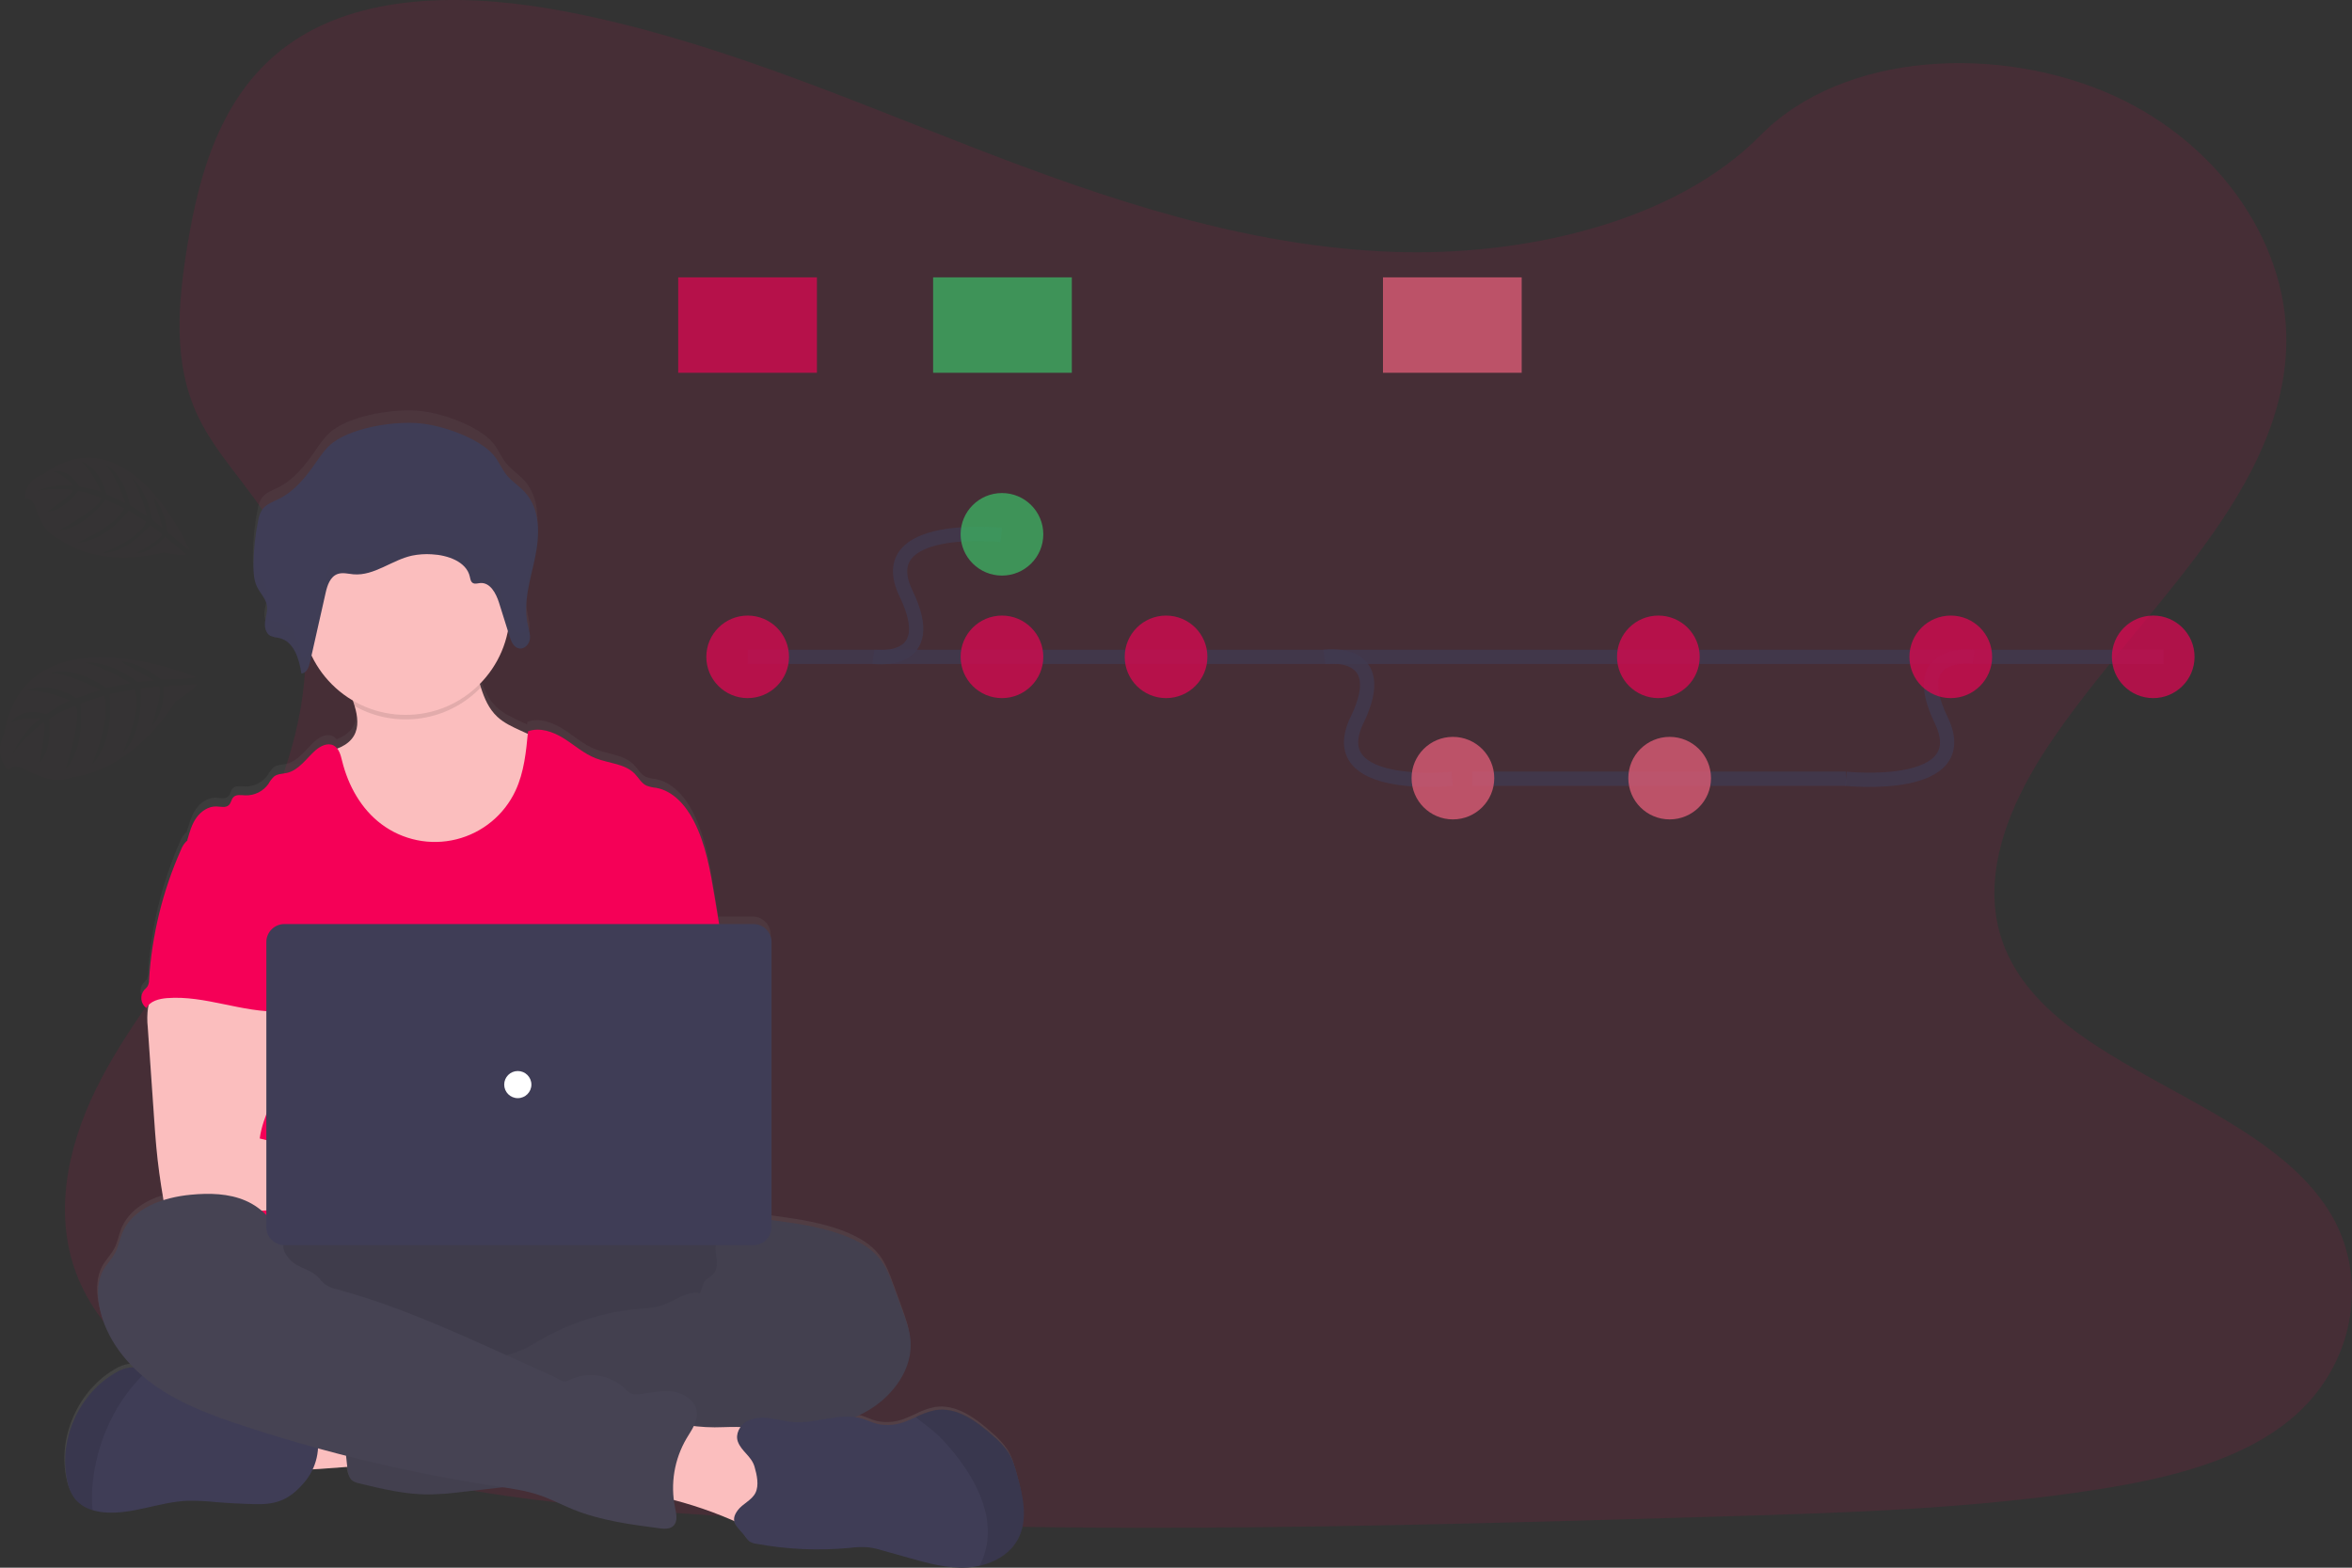 <svg width="495" height="330" viewBox="0 0 495 330" fill="none" xmlns="http://www.w3.org/2000/svg">
<rect x="0" y="0" width="495" height="330" fill="#333333" stroke="none"/>
<g clip-path="url(#clip0)">
<path opacity="0.1" d="M293.33 53.024C262.473 51.953 233.085 42.01 205.017 31.129C176.949 20.248 149.158 8.192 119.041 2.427C99.669 -1.28 77.519 -1.804 61.909 8.563C46.891 18.558 42.037 35.765 39.424 51.743C37.465 63.771 36.306 76.423 41.689 87.68C45.422 95.495 52.054 102.064 56.641 109.551C72.594 135.596 61.318 167.715 44.025 193.147C35.92 205.075 26.509 216.47 20.249 229.159C13.989 241.849 11.095 256.409 16.568 269.365C21.998 282.217 34.933 291.85 48.941 298.633C77.399 312.408 110.921 316.354 143.637 318.586C216.021 323.531 288.796 321.39 361.37 319.248C388.231 318.453 415.207 317.648 441.63 313.503C456.305 311.199 471.457 307.543 482.108 298.747C495.629 287.548 498.981 268.58 489.922 254.538C474.723 230.982 432.71 225.128 422.073 199.849C416.223 185.936 422.23 170.433 430.726 157.529C448.958 129.842 479.514 105.558 481.126 73.91C482.232 52.177 467.543 30.41 444.829 20.124C421.019 9.343 388.007 10.7 370.453 28.544C352.354 46.898 320.573 53.966 293.33 53.024Z" fill="#F50057"/>
<path d="M213.942 310.095C213.466 308.372 212.989 306.629 212.035 305.13C211.151 303.859 210.101 302.711 208.912 301.717C205.456 298.585 201.213 295.406 196.631 296.196C195.214 296.509 193.845 297.008 192.559 297.681C191.892 297.99 191.219 298.3 190.533 298.562C188.6 299.368 186.464 299.554 184.421 299.095C183.372 298.814 182.394 298.309 181.36 297.995C180.868 297.848 180.366 297.74 179.858 297.672C180.858 297.225 181.827 296.714 182.761 296.144C187.901 293.002 192.001 287.324 191.429 281.25C191.234 279.208 190.533 277.252 189.837 275.324L188.006 270.269C187.215 268.08 186.394 265.848 184.95 264.029C183.343 262.002 181.055 260.626 178.69 259.603C173.612 257.399 168.063 256.623 162.584 255.871L162.203 255.819V196.736C162.203 195.726 161.801 194.757 161.086 194.043C160.371 193.329 159.4 192.928 158.389 192.928H151.19C150.872 190.986 150.554 189.047 150.236 187.111C149.33 181.585 148.391 175.959 145.84 170.985C144.171 167.73 141.516 164.621 137.935 163.984C137.232 163.92 136.54 163.76 135.88 163.508C134.831 162.994 134.259 161.851 133.454 161.009C131.375 158.834 127.995 158.8 125.21 157.677C122.75 156.701 120.738 154.864 118.497 153.45C116.256 152.037 113.472 151.032 110.993 151.951C110.993 152.132 110.959 152.313 110.94 152.489L109.348 151.756C107.632 150.961 105.882 150.147 104.504 148.843C102.735 147.177 101.791 144.968 101.057 142.622C100.981 142.379 100.909 142.146 100.833 141.884C103.88 138.78 105.943 134.848 106.764 130.58L107.15 131.831C107.237 132.113 107.339 132.389 107.455 132.66C107.652 133.183 107.981 133.646 108.409 134.007C108.531 134.102 108.666 134.181 108.809 134.24C108.941 134.292 109.079 134.327 109.219 134.345C109.417 134.369 109.618 134.354 109.81 134.302C110.133 134.202 110.429 134.031 110.676 133.802C110.924 133.573 111.117 133.292 111.241 132.979C111.317 132.791 111.373 132.597 111.408 132.398C111.426 132.278 111.437 132.157 111.441 132.036C111.441 131.998 111.441 131.96 111.441 131.922C111.441 131.884 111.441 131.755 111.441 131.674C111.441 131.593 111.441 131.589 111.441 131.541C111.441 131.493 111.441 131.384 111.417 131.303V131.179C111.417 131.084 111.389 130.989 111.369 130.898C111.35 130.808 111.369 130.846 111.369 130.822C111.346 130.703 111.317 130.58 111.293 130.461C111.293 130.432 111.293 130.399 111.293 130.37C111.293 130.342 111.25 130.175 111.226 130.075C111.203 129.975 111.193 129.947 111.179 129.88V129.851C111.131 129.661 111.088 129.475 111.045 129.285C110.699 127.633 110.61 125.938 110.783 124.259C111.068 121.795 111.524 119.353 112.147 116.952L112.247 116.519C112.285 116.353 112.323 116.186 112.356 116.015C112.433 115.672 112.509 115.329 112.58 114.982L112.752 114.106L112.881 113.325V113.225C113.148 111.457 113.204 109.662 113.048 107.88C112.828 105.391 112.056 103.035 110.363 101.159C109.167 99.831 107.589 98.851 106.478 97.456C105.438 96.152 104.852 94.543 103.774 93.263C100.799 89.717 93.162 86.985 88.475 86.509C83.106 85.966 74.434 87.337 70.105 90.502C68.503 91.668 67.406 93.358 66.291 94.957C64.24 97.932 61.914 100.902 58.629 102.573C57.389 103.201 55.968 103.677 55.144 104.772C54.653 105.514 54.335 106.357 54.214 107.238C53.582 110.337 53.253 113.49 53.232 116.652C53.232 117.048 53.232 117.443 53.232 117.842C53.242 119.028 53.495 120.199 53.975 121.284C54.052 121.446 54.138 121.603 54.228 121.76L54.285 121.86C54.862 122.683 55.372 123.55 55.811 124.454C55.92 124.707 55.999 124.972 56.045 125.244C56.126 125.941 56.081 126.647 55.911 127.329C55.911 127.433 55.868 127.538 55.849 127.643L55.806 127.847C55.806 127.919 55.806 127.99 55.768 128.057C55.73 128.262 55.697 128.466 55.668 128.666C55.596 129.217 55.631 129.776 55.773 130.313C55.838 130.612 55.966 130.894 56.149 131.14C56.331 131.386 56.564 131.591 56.831 131.741C57.103 131.871 57.392 131.961 57.69 132.008C57.99 132.06 58.295 132.093 58.591 132.16C58.971 132.246 59.338 132.382 59.682 132.564C60.013 132.722 60.322 132.92 60.603 133.155C60.742 133.281 60.874 133.414 60.998 133.554C61.25 133.842 61.477 134.151 61.675 134.478C61.777 134.646 61.873 134.817 61.962 134.992C62.303 135.681 62.576 136.401 62.777 137.143C62.901 137.586 63.006 138.033 63.096 138.481C63.139 138.681 63.177 138.881 63.211 139.076C63.244 139.271 63.277 139.471 63.306 139.666C63.436 139.659 63.565 139.633 63.687 139.59C64.388 139.338 64.779 138.524 64.999 137.734C65.037 137.6 65.07 137.472 65.099 137.343C65.208 136.867 65.323 136.344 65.432 135.844C67.312 139.828 70.342 143.16 74.133 145.411C74.267 145.806 74.396 146.196 74.51 146.596C75.135 148.752 75.435 151.009 74.353 152.893C73.58 154.231 72.284 155.054 70.834 155.626C70.625 155.347 70.356 155.12 70.047 154.959C68.794 154.331 67.287 155.092 66.233 156.03C64.326 157.753 62.772 160.223 60.264 160.79C59.358 160.999 58.357 160.956 57.604 161.509C57.105 161.976 56.688 162.523 56.369 163.127C55.825 163.907 55.093 164.538 54.241 164.962C53.389 165.387 52.443 165.59 51.492 165.554C50.619 165.512 49.584 165.312 48.989 165.949C48.545 166.425 48.512 167.177 48.035 167.63C47.396 168.258 46.347 167.953 45.456 167.915C43.758 167.844 42.18 168.939 41.212 170.343C40.245 171.747 39.782 173.427 39.305 175.103V175.131C39.183 175.22 39.067 175.317 38.957 175.421C38.495 175.913 38.137 176.493 37.904 177.125C34.048 185.889 31.772 195.264 31.181 204.818C31.19 205.283 31.086 205.744 30.876 206.16C30.663 206.432 30.428 206.686 30.175 206.922C29.948 207.199 29.78 207.518 29.679 207.861C29.579 208.204 29.548 208.564 29.59 208.919C29.631 209.274 29.743 209.618 29.92 209.929C30.097 210.239 30.334 210.512 30.618 210.729C30.756 210.481 30.927 210.254 31.129 210.054C31.076 210.272 31.028 210.487 30.995 210.682C30.804 212.07 30.786 213.478 30.943 214.87C31.394 221.483 31.85 228.092 32.311 234.695C32.44 236.566 32.568 238.431 32.74 240.297C33.074 243.908 33.551 247.505 34.17 251.088C34.199 251.249 34.232 251.416 34.275 251.564C30.39 252.796 26.933 255.024 25.479 258.741C24.973 260.026 24.745 261.426 24.125 262.659C23.443 264.01 22.323 265.091 21.579 266.414C20.296 268.689 20.239 271.478 20.706 274.03C21.607 279.004 24.301 283.449 27.858 287.067C27.701 287.067 27.538 287.067 27.381 287.067C26.219 287.195 25.104 287.595 24.125 288.233C16.601 292.621 12.301 302.036 13.869 310.632C14.179 312.313 14.718 314.017 15.843 315.297C16.779 316.315 17.981 317.05 19.314 317.42C20.148 317.67 21.006 317.83 21.874 317.896C27.739 318.372 33.417 315.659 39.296 315.43C41.243 315.399 43.191 315.49 45.127 315.702C47.959 315.936 50.795 316.086 53.637 316.149C58.257 316.258 60.855 315.03 63.802 311.584C64.526 310.727 65.131 309.776 65.599 308.757C68.107 308.614 70.877 308.395 72.88 308.233L72.908 308.51C73.018 309.461 73.185 310.556 73.948 311.156C74.377 311.451 74.865 311.651 75.378 311.741C80.193 312.922 85.066 314.121 90.024 314.121C92.351 314.074 94.674 313.896 96.98 313.588L105.691 312.584C108.229 312.905 110.734 313.45 113.176 314.212C115.694 315.064 118.044 316.33 120.504 317.334C126.226 319.647 132.376 320.476 138.469 321.285C139.509 321.423 140.701 321.518 141.468 320.809C142.46 319.857 142.131 318.267 141.85 316.934C141.735 316.387 141.649 315.84 141.583 315.287C145.694 316.37 149.717 317.764 153.616 319.457L154.298 319.757C154.498 320.795 155.457 321.623 156.377 322.741C156.679 323.213 157.032 323.651 157.43 324.045C157.886 324.34 158.403 324.526 158.942 324.588C165.374 325.784 171.942 326.081 178.456 325.469C179.789 325.287 181.138 325.241 182.48 325.331C183.466 325.465 184.439 325.683 185.388 325.983L190.905 327.563C194.972 328.724 199.134 329.9 203.353 329.638C204.209 329.585 205.059 329.462 205.894 329.272C209.232 328.501 212.34 326.64 213.942 323.646C216.207 319.576 215.163 314.569 213.942 310.095Z" fill="url(#paint0_linear)"/>
<path d="M59.606 309.166C58.6 306.882 57.647 304.254 58.653 301.97C59.309 300.624 60.437 299.566 61.823 298.995C63.194 298.437 64.64 298.081 66.114 297.938C70.741 297.332 75.423 297.268 80.064 297.748C80.403 300.423 79.688 303.136 79.073 305.72C78.515 308.1 78.196 308.453 75.735 308.576C74.143 308.662 59.983 310.009 59.606 309.166Z" fill="#FBBEBE"/>
<path d="M102.063 293.754C139.717 293.754 170.241 285.23 170.241 274.715C170.241 264.2 139.717 255.676 102.063 255.676C64.409 255.676 33.884 264.2 33.884 274.715C33.884 285.23 64.409 293.754 102.063 293.754Z" fill="#464353"/>
<path opacity="0.1" d="M102.063 293.754C139.717 293.754 170.241 285.23 170.241 274.715C170.241 264.2 139.717 255.676 102.063 255.676C64.409 255.676 33.884 264.2 33.884 274.715C33.884 285.23 64.409 293.754 102.063 293.754Z" fill="black"/>
<path d="M114.287 174.208C111.95 178.716 108.069 182.236 103.35 184.127C100.564 185.141 97.632 185.697 94.668 185.774C91.431 185.922 88.127 185.712 85.085 184.608C81.004 183.132 77.614 180.115 75.073 176.597C72.531 173.08 70.782 169.062 69.261 165.012C68.46 162.903 67.697 160.657 68.074 158.429C70.529 157.872 73.218 157.054 74.486 154.878C75.569 153.013 75.268 150.775 74.644 148.643C74.467 148.039 74.262 147.439 74.057 146.863C73.58 145.483 71.936 142.86 73.104 141.68C73.833 140.932 76.889 140.551 77.943 140.066C81.19 138.571 84.184 136.41 87.75 135.701C90.835 135.087 94.02 135.663 97.1 136.301C97.508 136.36 97.9 136.501 98.253 136.715C98.656 137.054 98.953 137.499 99.112 138C99.989 140.133 100.504 142.489 101.209 144.711C101.944 147.039 102.888 149.224 104.656 150.875C106.034 152.165 107.789 152.974 109.505 153.76L113.729 155.692C114.481 155.973 115.162 156.413 115.727 156.982C116.279 157.74 116.61 158.637 116.681 159.571C117.438 164.58 116.6 169.7 114.287 174.208Z" fill="#FBBEBE"/>
<path opacity="0.1" d="M101.19 144.711C97.826 148.208 93.395 150.491 88.592 151.202C83.788 151.914 78.884 151.014 74.648 148.643C74.472 148.039 74.267 147.439 74.062 146.863C73.585 145.483 71.94 142.86 73.108 141.68C73.838 140.932 76.894 140.551 77.948 140.066C81.195 138.571 84.189 136.41 87.755 135.701C90.84 135.087 94.024 135.663 97.104 136.301C97.513 136.36 97.905 136.501 98.258 136.715C98.66 137.054 98.958 137.499 99.116 138C99.97 140.133 100.485 142.489 101.19 144.711Z" fill="black"/>
<path d="M85.376 150.485C97.488 150.485 107.307 140.683 107.307 128.59C107.307 116.498 97.488 106.695 85.376 106.695C73.263 106.695 63.444 116.498 63.444 128.59C63.444 140.683 73.263 150.485 85.376 150.485Z" fill="#FBBEBE"/>
<path d="M152.195 199.649L150.393 188.749C149.483 183.28 148.543 177.706 145.997 172.78C144.324 169.553 141.668 166.478 138.088 165.84C137.382 165.777 136.689 165.617 136.028 165.364C134.979 164.86 134.407 163.727 133.601 162.889C131.523 160.738 128.137 160.704 125.353 159.609C122.893 158.658 120.881 156.825 118.64 155.426C116.399 154.026 113.61 153.046 111.131 153.941C110.73 158.201 110.306 162.556 108.494 166.435C107.315 168.96 105.586 171.191 103.432 172.963C101.278 174.735 98.755 176.004 96.047 176.678C93.338 177.351 90.514 177.412 87.779 176.855C85.044 176.298 82.469 175.139 80.241 173.46C75.993 170.267 73.27 165.34 72.002 160.185C71.692 158.929 71.34 157.487 70.181 156.911C68.927 156.282 67.42 157.044 66.367 157.967C64.46 159.676 62.901 162.123 60.393 162.699C59.487 162.908 58.486 162.865 57.732 163.413C57.232 163.874 56.813 164.416 56.493 165.017C55.944 165.791 55.211 166.416 54.359 166.837C53.508 167.257 52.565 167.459 51.615 167.425C50.743 167.382 49.708 167.182 49.112 167.815C48.669 168.291 48.636 169.034 48.159 169.476C47.515 170.1 46.471 169.795 45.575 169.762C43.877 169.691 42.299 170.776 41.327 172.142C40.354 173.508 39.896 175.198 39.42 176.835C44.631 188.42 49.398 200.02 54.609 211.605C54.854 212.042 54.983 212.533 54.986 213.033C54.882 213.552 54.66 214.041 54.338 214.461C51.782 218.559 51.863 223.714 52.145 228.531C52.426 233.348 52.769 238.436 50.614 242.753C50.028 243.938 49.265 245.024 48.707 246.209C47.401 248.893 46.929 257.48 47.692 260.364H155.48C153.426 254.724 154.207 243.405 154.637 237.418C154.937 233.229 154.16 229.045 153.826 224.856C153.097 216.303 153.611 208.188 152.195 199.649Z" fill="#F50057"/>
<path d="M31.162 212.119C30.971 213.497 30.952 214.893 31.105 216.275L32.473 235.918C32.602 237.77 32.73 239.617 32.902 241.464C33.231 245.048 33.722 248.603 34.332 252.154C34.346 252.658 34.56 253.136 34.926 253.483C35.293 253.831 35.782 254.018 36.287 254.006C42.318 255.281 48.55 255.229 54.705 254.881C64.097 254.358 73.475 253.163 82.882 253.368C85.304 253.42 88.127 253.368 89.595 251.464C91.064 249.56 90.21 246.48 88.294 244.943C86.377 243.405 83.774 243.039 81.314 243.039C78.057 243.006 74.801 243.467 71.554 243.277C68.574 243.101 65.661 242.382 62.772 241.663L54.667 239.65C54.977 237.199 55.911 234.89 56.798 232.563C58.39 228.436 59.878 224.171 59.907 219.749C59.935 215.328 58.266 210.677 54.638 208.145C51.654 206.065 47.811 205.679 44.173 205.765C41.527 205.841 36.955 205.208 34.537 206.241C32.626 207.079 31.52 210.249 31.162 212.119Z" fill="#FBBEBE"/>
<path d="M157.712 257.033C159.299 256.428 161.049 256.647 162.751 256.876C168.229 257.623 173.789 258.389 178.866 260.574C181.25 261.593 183.519 262.954 185.131 264.958C186.561 266.762 187.396 268.97 188.187 271.145L190.018 276.153C190.714 278.057 191.42 279.999 191.615 282.021C192.187 288.014 188.082 293.664 182.919 296.777C177.755 299.89 171.676 300.999 165.755 302.16C159.833 303.321 153.888 304.607 147.99 305.968C145.24 306.681 142.449 307.229 139.633 307.61C133.32 308.324 126.722 307.272 120.724 309.357C118.34 310.19 115.999 311.427 113.524 312.003C111.881 312.349 110.219 312.601 108.547 312.76L97.195 314.055C94.886 314.363 92.563 314.541 90.234 314.588C85.276 314.588 80.398 313.417 75.583 312.246C75.071 312.156 74.584 311.96 74.153 311.67C73.39 311.07 73.223 310.009 73.113 309.047C72.627 304.792 72.201 300.532 71.835 296.267C71.721 294.882 71.635 293.383 72.393 292.217C73.347 290.789 75.206 290.342 76.903 290.065C84.101 288.89 91.392 288.385 98.683 288.557C101.453 285.791 106.02 285.777 109.648 284.273C110.983 283.661 112.275 282.96 113.515 282.174C120.005 278.394 127.258 276.106 134.746 275.477C136.212 275.432 137.669 275.225 139.089 274.858C141.897 273.987 144.457 271.617 147.342 272.197C147.7 271.212 147.947 269.894 148.772 269.218C149.182 268.87 149.688 268.637 150.064 268.266C150.861 267.461 150.932 266.195 150.813 265.072C150.694 263.949 150.427 262.797 150.717 261.702C150.838 261.288 151.017 260.892 151.247 260.526C152.677 258.061 154.837 256.795 157.712 257.033Z" fill="#464353"/>
<path opacity="0.05" d="M157.712 257.033C159.299 256.428 161.049 256.647 162.751 256.876C168.229 257.623 173.789 258.389 178.866 260.574C181.25 261.593 183.519 262.954 185.131 264.958C186.561 266.762 187.396 268.97 188.187 271.145L190.018 276.153C190.714 278.057 191.42 279.999 191.615 282.021C192.187 288.014 188.082 293.664 182.919 296.777C177.755 299.89 171.676 300.999 165.755 302.16C159.833 303.321 153.888 304.607 147.99 305.968C145.24 306.681 142.449 307.229 139.633 307.61C133.32 308.324 126.722 307.272 120.724 309.357C118.34 310.19 115.999 311.427 113.524 312.003C111.881 312.349 110.219 312.601 108.547 312.76L97.195 314.055C94.886 314.363 92.563 314.541 90.234 314.588C85.276 314.588 80.398 313.417 75.583 312.246C75.071 312.156 74.584 311.96 74.153 311.67C73.39 311.07 73.223 310.009 73.113 309.047C72.627 304.792 72.201 300.532 71.835 296.267C71.721 294.882 71.635 293.383 72.393 292.217C73.347 290.789 75.206 290.342 76.903 290.065C84.101 288.89 91.392 288.385 98.683 288.557C101.453 285.791 106.02 285.777 109.648 284.273C110.983 283.661 112.275 282.96 113.515 282.174C120.005 278.394 127.258 276.106 134.746 275.477C136.212 275.432 137.669 275.225 139.089 274.858C141.897 273.987 144.457 271.617 147.342 272.197C147.7 271.212 147.947 269.894 148.772 269.218C149.182 268.87 149.688 268.637 150.064 268.266C150.861 267.461 150.932 266.195 150.813 265.072C150.694 263.949 150.427 262.797 150.717 261.702C150.838 261.288 151.017 260.892 151.247 260.526C152.677 258.061 154.837 256.795 157.712 257.033Z" fill="black"/>
<path d="M63.992 312.108C61.041 315.521 58.443 316.739 53.823 316.63C50.981 316.563 48.143 316.416 45.308 316.187C43.37 315.978 41.421 315.887 39.472 315.916C33.589 316.144 27.91 318.834 22.041 318.362C21.173 318.294 20.315 318.135 19.481 317.886C18.149 317.52 16.946 316.792 16.005 315.783C14.88 314.512 14.341 312.827 14.031 311.161C12.463 302.622 16.763 293.321 24.292 288.976C25.274 288.342 26.39 287.946 27.553 287.819C28.692 287.814 29.819 288.061 30.852 288.542L30.924 288.571C33.982 289.827 36.76 291.678 39.095 294.016C39.45 294.421 39.873 294.761 40.344 295.02C40.816 295.198 41.314 295.292 41.818 295.297L48.083 295.692C49.144 295.723 50.199 295.868 51.229 296.125C52.365 296.521 53.471 296.998 54.538 297.553C57.909 299.057 61.647 299.457 65.289 300.037C65.64 300.057 65.975 300.19 66.243 300.418C66.388 300.599 66.489 300.81 66.538 301.037C67.05 302.95 67.086 304.958 66.642 306.888C66.198 308.818 65.289 310.61 63.992 312.108Z" fill="#3F3D56"/>
<path opacity="0.1" d="M30.924 288.576C28.493 290.893 26.384 293.524 24.654 296.401C21.877 301.147 20.133 306.425 19.533 311.889C19.306 313.882 19.289 315.894 19.481 317.891C18.149 317.525 16.946 316.796 16.005 315.787C14.88 314.516 14.341 312.831 14.031 311.166C12.463 302.626 16.763 293.326 24.292 288.98C25.274 288.347 26.39 287.951 27.553 287.824C28.692 287.819 29.819 288.066 30.852 288.547L30.924 288.576Z" fill="black"/>
<path d="M152.257 300.418C155.762 300.323 159.695 300.147 162.27 302.503C164.725 304.73 165.049 308.405 165.211 311.713L165.397 315.554C165.454 316.725 165.502 317.934 165.03 319.019C164.191 320.923 161.888 321.842 159.786 321.732C157.683 321.623 155.752 320.704 153.831 319.876C148.614 317.633 143.183 315.925 137.62 314.778C137.802 312.122 138.104 309.479 138.526 306.849C138.817 305.026 138.865 301.974 140.085 300.461C141.377 298.862 143.06 299.728 144.815 300.023C147.277 300.398 149.77 300.53 152.257 300.418Z" fill="#FBBEBE"/>
<path d="M59.649 261.821C59.649 262.297 58.901 261.821 58.834 261.312C58.309 257.461 55.248 254.286 51.682 252.744C48.116 251.202 44.054 251.121 40.192 251.488C34.352 252.04 27.796 254.272 25.66 259.722C25.155 260.998 24.926 262.378 24.306 263.601C23.619 264.943 22.499 266.014 21.755 267.319C20.473 269.575 20.42 272.34 20.883 274.891C22.127 281.698 26.79 287.519 32.44 291.551C38.089 295.582 44.693 297.991 51.277 300.161C68.687 305.893 86.55 310.153 104.676 312.893C107.612 313.336 110.578 313.745 113.391 314.688C115.908 315.53 118.264 316.792 120.724 317.782C126.445 320.076 132.6 320.895 138.698 321.699C139.737 321.832 140.929 321.927 141.697 321.223C142.689 320.304 142.36 318.705 142.078 317.387C141.043 312.374 141.912 307.155 144.515 302.746C145.535 301.032 146.86 299.276 146.67 297.291C146.441 294.978 144.133 293.34 141.835 292.969C139.537 292.598 137.201 293.145 134.893 293.445C134.097 293.55 133.229 293.616 132.533 293.212C132.19 292.981 131.879 292.705 131.608 292.393C130.019 290.862 127.984 289.873 125.797 289.568C123.609 289.263 121.381 289.657 119.432 290.694C118.578 291.17 117.286 290.108 116.399 289.709L106.373 285.177C94.854 279.975 83.278 274.749 71.092 271.455C70.119 271.264 69.195 270.88 68.374 270.327C67.769 269.851 67.335 269.204 66.777 268.675C65.561 267.528 63.868 267.071 62.41 266.257C60.951 265.443 59.315 263.454 59.649 261.821Z" fill="#464353"/>
<path d="M214.224 324.027C212.622 326.992 209.513 328.839 206.176 329.6C205.338 329.789 204.487 329.91 203.63 329.962C199.41 330.224 195.243 329.058 191.176 327.906L185.655 326.354C184.706 326.056 183.733 325.839 182.747 325.707C181.405 325.617 180.056 325.664 178.723 325.845C172.198 326.451 165.62 326.156 159.175 324.969C158.636 324.911 158.118 324.727 157.664 324.431C157.266 324.042 156.913 323.609 156.61 323.141C155.109 321.337 153.492 320.285 155.271 317.906C156.296 316.525 158.198 315.835 158.994 314.25C159.79 312.665 159.28 310.414 158.808 308.776C158.165 306.515 156.048 305.54 155.29 303.464C154.722 301.898 155.676 300.08 157.111 299.228C158.546 298.376 160.32 298.31 161.974 298.528C163.628 298.747 165.25 299.214 166.913 299.342C171.805 299.733 176.806 297.215 181.503 298.633C182.537 298.947 183.515 299.447 184.564 299.723C186.608 300.18 188.745 299.995 190.681 299.195C191.367 298.938 192.039 298.628 192.707 298.324C193.994 297.655 195.365 297.16 196.783 296.853C201.365 296.068 205.613 299.233 209.07 302.322C210.256 303.305 211.306 304.442 212.193 305.701C213.146 307.187 213.652 308.914 214.1 310.618C215.363 315.021 216.407 319.981 214.224 324.027Z" fill="#3F3D56"/>
<path opacity="0.1" d="M214.224 324.027C212.622 326.992 209.513 328.839 206.176 329.6C207.474 327.082 208.059 324.258 207.868 321.433C207.582 316.906 205.589 312.641 203.048 308.881C201.485 306.566 199.706 304.404 197.737 302.422C196.221 300.899 194.356 299.69 192.726 298.295C194.013 297.626 195.384 297.132 196.802 296.825C201.384 296.039 205.632 299.204 209.089 302.293C210.275 303.277 211.326 304.413 212.212 305.673C213.165 307.158 213.671 308.886 214.119 310.59C215.363 315.021 216.407 319.981 214.224 324.027Z" fill="black"/>
<path d="M39.148 177.187C38.683 177.673 38.323 178.248 38.089 178.877C34.236 187.548 31.959 196.835 31.367 206.303C31.377 206.765 31.271 207.221 31.057 207.631C30.846 207.903 30.612 208.157 30.356 208.388C30.124 208.662 29.951 208.982 29.847 209.326C29.744 209.67 29.712 210.032 29.754 210.389C29.796 210.745 29.911 211.09 30.091 211.401C30.272 211.712 30.515 211.982 30.804 212.195C31.591 210.715 33.474 210.234 35.148 210.106C43.162 209.473 50.991 213.195 59.029 212.914C58.462 210.958 57.647 209.078 57.184 207.098C55.139 198.306 60.24 188.735 57.113 180.267C56.488 178.572 55.444 176.907 53.799 176.164C53.118 175.889 52.405 175.701 51.677 175.602C49.646 175.236 45.603 173.67 43.639 174.298C42.914 174.531 42.628 175.212 42.028 175.621C41.117 176.207 39.906 176.421 39.148 177.187Z" fill="#F50057"/>
<path d="M158.575 194.513H59.854C57.755 194.513 56.054 196.212 56.054 198.307V258.308C56.054 260.404 57.755 262.102 59.854 262.102H158.575C160.673 262.102 162.375 260.404 162.375 258.308V198.307C162.375 196.212 160.673 194.513 158.575 194.513Z" fill="#3F3D56"/>
<path d="M108.976 231.163C110.556 231.163 111.837 229.885 111.837 228.308C111.837 226.73 110.556 225.452 108.976 225.452C107.396 225.452 106.115 226.73 106.115 228.308C106.115 229.885 107.396 231.163 108.976 231.163Z" fill="white"/>
<path d="M70.224 93.054C68.622 94.21 67.525 95.871 66.41 97.466C64.355 100.412 62.028 103.354 58.743 104.996C57.499 105.619 56.078 106.091 55.253 107.176C54.764 107.91 54.446 108.744 54.324 109.618C53.694 112.688 53.365 115.813 53.341 118.947C53.341 120.508 53.408 122.117 54.099 123.535C54.753 124.868 55.93 125.996 56.173 127.448C56.359 128.581 55.94 129.709 55.792 130.846C55.644 131.984 55.902 133.331 56.955 133.873C57.523 134.087 58.116 134.226 58.719 134.288C61.89 134.992 62.953 138.705 63.435 141.775C64.512 141.713 64.999 140.48 65.223 139.476L68.527 124.811C68.884 123.221 69.48 121.379 71.068 120.822C72.131 120.456 73.294 120.798 74.405 120.894C78.768 121.251 82.458 117.885 86.725 116.957C88.091 116.682 89.487 116.589 90.878 116.681C94.244 116.848 98.158 118.228 98.873 121.365C98.992 121.874 99.064 122.483 99.541 122.736C100.017 122.988 100.518 122.774 101.019 122.736C103.155 122.521 104.413 124.92 105.028 126.881L107.269 134.021C107.603 135.102 108.165 136.372 109.338 136.51C110.421 136.644 111.341 135.62 111.503 134.606C111.665 133.593 111.312 132.541 111.079 131.522C110.025 126.834 111.636 122.036 112.619 117.338C113.601 112.64 113.777 107.243 110.483 103.625C109.286 102.316 107.713 101.34 106.597 99.96C105.558 98.665 104.971 97.076 103.894 95.805C100.914 92.297 93.271 89.588 88.584 89.141C83.23 88.56 74.553 89.917 70.224 93.054Z" fill="#3F3D56"/>
<g opacity="0.1">
<path opacity="0.1" d="M109.357 133.179C108.185 133.036 107.622 131.751 107.288 130.689C106.541 128.306 105.794 125.926 105.047 123.55C104.432 121.584 103.174 119.185 101.038 119.404C100.537 119.456 99.998 119.651 99.56 119.404C99.121 119.156 99.011 118.542 98.892 118.033C98.177 114.892 94.263 113.516 90.897 113.349C89.507 113.258 88.11 113.349 86.744 113.621C82.477 114.573 78.787 117.904 74.424 117.557C73.299 117.467 72.136 117.124 71.087 117.49C69.48 118.043 68.903 119.87 68.546 121.479L65.242 136.139C65.017 137.148 64.531 138.381 63.454 138.438C62.977 135.373 61.909 131.66 58.738 130.956C58.136 130.89 57.543 130.75 56.974 130.542C56.56 130.316 56.235 129.954 56.054 129.518C55.968 129.961 55.868 130.404 55.811 130.846C55.668 131.979 55.921 133.331 56.974 133.874C57.542 134.087 58.135 134.226 58.738 134.288C61.909 134.992 62.972 138.705 63.454 141.775C64.531 141.713 65.017 140.48 65.242 139.476L68.546 124.811C68.903 123.221 69.499 121.379 71.087 120.822C72.15 120.456 73.313 120.798 74.424 120.894C78.787 121.251 82.477 117.885 86.744 116.957C88.11 116.682 89.506 116.589 90.897 116.681C94.263 116.848 98.177 118.228 98.892 121.365C99.011 121.874 99.083 122.483 99.56 122.736C100.036 122.988 100.537 122.774 101.038 122.736C103.174 122.521 104.432 124.92 105.047 126.881C105.791 129.265 106.538 131.644 107.288 134.021C107.622 135.102 108.185 136.372 109.357 136.51C110.44 136.644 111.36 135.62 111.522 134.607C111.595 133.753 111.498 132.894 111.236 132.079C111.066 132.427 110.797 132.716 110.463 132.912C110.129 133.107 109.744 133.2 109.357 133.179Z" fill="black"/>
<path opacity="0.1" d="M56.178 124.116C55.935 122.664 54.748 121.536 54.104 120.203C53.69 119.304 53.451 118.335 53.399 117.347C53.399 117.881 53.351 118.414 53.346 118.951C53.346 120.513 53.413 122.121 54.104 123.54C54.633 124.62 55.506 125.572 55.944 126.672C56.176 125.841 56.255 124.975 56.178 124.116Z" fill="black"/>
<path opacity="0.1" d="M112.638 113.987C111.77 118.138 110.416 122.364 110.835 126.524C111.107 123.454 112.004 120.365 112.638 117.319C113.167 115.006 113.353 112.628 113.191 110.26C113.087 111.513 112.902 112.758 112.638 113.987Z" fill="black"/>
</g>
<g opacity="0.8">
<path opacity="0.8" d="M157.354 138.267H455.366" stroke="#3F3D56" stroke-width="3" stroke-miterlimit="10"/>
<path opacity="0.8" d="M183.829 138.262C183.829 138.262 198.08 140.237 190.7 124.973C183.319 109.708 210.724 112.597 210.724 112.597" stroke="#3F3D56" stroke-width="3" stroke-miterlimit="10"/>
<path opacity="0.8" d="M278.741 138.262C278.741 138.262 292.991 136.291 285.611 151.556C278.23 166.821 305.635 163.931 305.635 163.931" stroke="#3F3D56" stroke-width="3" stroke-miterlimit="10"/>
<path opacity="0.8" d="M415.398 138.262C415.398 138.262 401.142 136.291 408.528 151.556C415.913 166.821 388.503 163.931 388.503 163.931" stroke="#3F3D56" stroke-width="3" stroke-miterlimit="10"/>
<path opacity="0.8" d="M388.503 163.927H309.869" stroke="#3F3D56" stroke-width="3" stroke-miterlimit="10"/>
<path opacity="0.8" d="M157.354 146.953C162.16 146.953 166.055 143.064 166.055 138.267C166.055 133.469 162.16 129.58 157.354 129.58C152.549 129.58 148.653 133.469 148.653 138.267C148.653 143.064 152.549 146.953 157.354 146.953Z" fill="#F50057"/>
<path opacity="0.8" d="M210.872 121.16C215.677 121.16 219.573 117.271 219.573 112.474C219.573 107.676 215.677 103.787 210.872 103.787C206.066 103.787 202.171 107.676 202.171 112.474C202.171 117.271 206.066 121.16 210.872 121.16Z" fill="#3ACC6C"/>
<path opacity="0.8" d="M210.872 146.953C215.677 146.953 219.573 143.064 219.573 138.267C219.573 133.469 215.677 129.58 210.872 129.58C206.066 129.58 202.171 133.469 202.171 138.267C202.171 143.064 206.066 146.953 210.872 146.953Z" fill="#F50057"/>
<path opacity="0.8" d="M245.409 146.953C250.215 146.953 254.11 143.064 254.11 138.267C254.11 133.469 250.215 129.58 245.409 129.58C240.604 129.58 236.708 133.469 236.708 138.267C236.708 143.064 240.604 146.953 245.409 146.953Z" fill="#F50057"/>
<path opacity="0.8" d="M305.778 172.485C310.584 172.485 314.479 168.596 314.479 163.798C314.479 159.001 310.584 155.112 305.778 155.112C300.973 155.112 297.077 159.001 297.077 163.798C297.077 168.596 300.973 172.485 305.778 172.485Z" fill="#FF6584"/>
<path opacity="0.8" d="M351.396 172.485C356.202 172.485 360.097 168.596 360.097 163.798C360.097 159.001 356.202 155.112 351.396 155.112C346.591 155.112 342.695 159.001 342.695 163.798C342.695 168.596 346.591 172.485 351.396 172.485Z" fill="#FF6584"/>
<path opacity="0.8" d="M349.017 146.953C353.822 146.953 357.718 143.064 357.718 138.267C357.718 133.469 353.822 129.58 349.017 129.58C344.211 129.58 340.316 133.469 340.316 138.267C340.316 143.064 344.211 146.953 349.017 146.953Z" fill="#F50057"/>
<path opacity="0.8" d="M453.163 146.953C457.969 146.953 461.864 143.064 461.864 138.267C461.864 133.469 457.969 129.58 453.163 129.58C448.358 129.58 444.462 133.469 444.462 138.267C444.462 143.064 448.358 146.953 453.163 146.953Z" fill="#F50057"/>
<path opacity="0.8" d="M410.559 146.953C415.364 146.953 419.26 143.064 419.26 138.267C419.26 133.469 415.364 129.58 410.559 129.58C405.753 129.58 401.858 133.469 401.858 138.267C401.858 143.064 405.753 146.953 410.559 146.953Z" fill="#F50057"/>
<path opacity="0.8" d="M171.929 58.383H142.736V78.47H171.929V58.383Z" fill="#F50057"/>
<path opacity="0.8" d="M225.576 58.383H196.383V78.47H225.576V58.383Z" fill="#3ACC6C"/>
<path opacity="0.8" d="M320.253 58.383H291.06V78.47H320.253V58.383Z" fill="#FF6584"/>
</g>
<g opacity="0.1">
<path opacity="0.1" d="M41.169 142.489C41.169 142.489 5.521 127.524 0.849 154.526C0.849 154.526 -1.588 158.734 1.802 162.209C1.802 162.209 2.532 160.343 5.974 162.27C7.204 162.949 8.509 163.48 9.864 163.851C11.694 164.355 13.639 164.251 15.405 163.556C15.405 163.556 27.128 162.923 36.988 147.61C36.988 147.61 41.217 145.002 41.427 144.021L34.361 144.497C34.361 144.497 34.905 149.662 31.977 152.76C31.977 152.76 34.571 144.745 33.327 144.521C33.074 144.474 29.593 144.931 29.593 144.931C29.593 144.931 30.494 153.912 25.779 158.558C25.779 158.558 30.156 149.424 28.254 145.092L23.038 146.097C23.038 146.097 24.468 155.545 19.309 161.038C19.309 161.038 23.553 151.328 21.913 146.397L16.921 148.072C16.921 148.072 18.122 157.311 13.807 161.875C13.807 161.875 17.574 150.162 15.8 148.548C15.8 148.548 11.309 150.366 10.351 151.404C10.351 151.404 11.061 158.068 8.32 160.471C8.32 160.471 10.003 152.38 9.168 152.046C9.168 152.046 3.953 155.969 2.36 159.353C2.36 159.353 4.343 154.184 8.515 151.261C8.515 151.261 5.011 150.671 2.317 152.132C2.317 152.132 4.119 148.7 9.779 150.328C9.779 150.328 13.97 147.429 14.809 147.472C14.809 147.472 9.454 145.092 5.588 145.388C5.588 145.388 9.736 143.008 16.115 146.982L21.097 145.188C21.097 145.188 14.184 141.651 10.723 141.665C10.723 141.665 15.328 139.885 22.389 144.835L27.491 143.798C27.491 143.798 21.77 140.299 17.912 139.485C17.912 139.485 22.537 138.752 28.964 143.555L32.449 143.265C32.449 143.265 28.23 140.78 26.952 140.176C25.674 139.571 25.732 139.181 25.732 139.181C28.764 139.699 31.592 141.047 33.903 143.074C33.903 143.074 41.141 142.931 41.169 142.489Z" fill="#F50057"/>
</g>
<g opacity="0.1">
<path opacity="0.1" d="M39.853 115.663C39.853 115.663 27.228 86.499 9.04 99.874C9.04 99.874 5.197 100.988 5.225 104.967C5.225 104.967 6.722 104.272 7.671 107.381C8.019 108.483 8.499 109.54 9.102 110.527C9.897 111.869 11.111 112.914 12.558 113.502C12.558 113.502 19.886 119.794 34.49 116.305C34.49 116.305 38.495 117.157 39.176 116.7L34.714 112.954C34.714 112.954 32.087 116.334 28.568 116.496C28.568 116.496 34.685 113.211 34.075 112.369C33.951 112.197 31.619 110.493 31.619 110.493C31.619 110.493 27.033 116.338 21.607 116.429C21.607 116.429 29.422 113.487 30.761 109.837L27.09 107.457C27.09 107.457 22.461 113.887 16.263 114.22C16.263 114.22 24.325 110.865 26.165 107L22.241 105.158C22.241 105.158 17.683 111.345 12.53 111.579C12.53 111.579 21.455 106.762 21.317 104.796C21.317 104.796 17.612 103.321 16.434 103.406C16.434 103.406 13.063 107.761 10.055 107.638C10.055 107.638 15.676 103.787 15.371 103.116C15.371 103.116 10.031 102.478 7.156 103.592C7.156 103.592 11.285 101.65 15.428 102.288C15.428 102.288 13.683 99.941 11.257 99.289C11.257 99.289 14.289 98.275 16.72 102.454C16.72 102.454 20.859 103.121 21.345 103.616C21.345 103.616 19.529 99.146 17.054 97.133C17.054 97.133 20.868 98.085 22.394 104.068L26.38 105.834C26.38 105.834 24.291 99.798 22.222 97.842C22.222 97.842 25.974 99.403 27.348 106.362L30.971 108.642C30.971 108.642 29.569 103.311 27.743 100.631C27.743 100.631 30.909 102.83 31.982 109.337L34.223 111.146C34.223 111.146 33.131 107.271 32.716 106.186C32.301 105.101 32.559 104.901 32.559 104.901C34.065 106.942 34.971 109.361 35.176 111.888C35.176 111.888 39.582 115.905 39.853 115.663Z" fill="#F50057"/>
</g>
</g>
<defs>
<linearGradient id="paint0_linear" x1="114.459" y1="329.691" x2="114.459" y2="86.371" gradientUnits="userSpaceOnUse">
<stop stop-color="#808080" stop-opacity="0.25"/>
<stop offset="0.54" stop-color="#808080" stop-opacity="0.12"/>
<stop offset="1" stop-color="#808080" stop-opacity="0.1"/>
</linearGradient>
<clipPath id="clip0">
<rect width="495" height="330" fill="white"/>
</clipPath>
</defs>
</svg>
